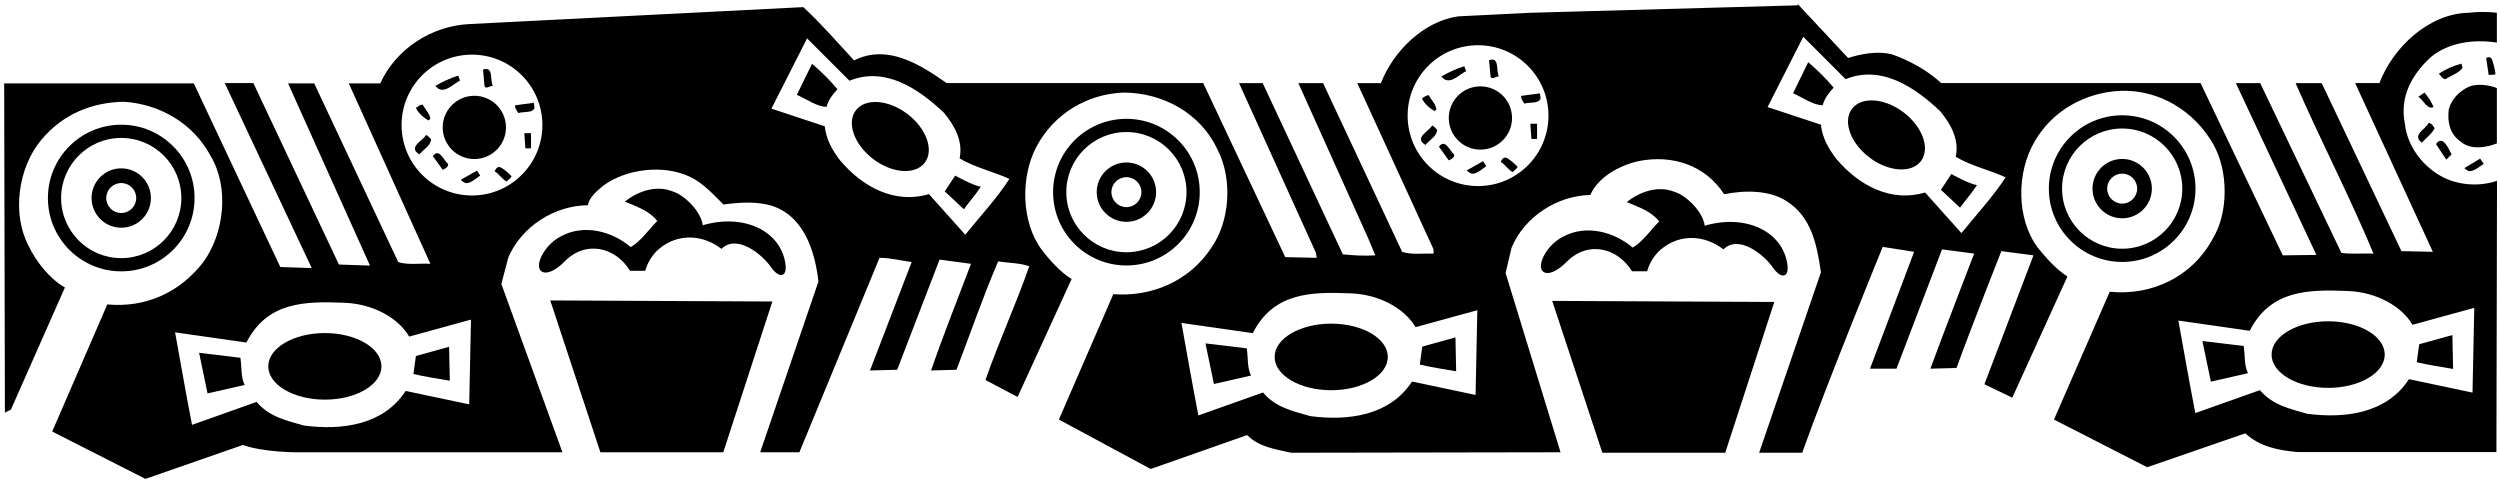 <?xml version="1.0" encoding="UTF-8"?>
<svg xmlns="http://www.w3.org/2000/svg" xmlns:xlink="http://www.w3.org/1999/xlink" width="531pt" height="102pt" viewBox="0 0 531 102" version="1.1">
<g id="surface1">
<path style=" stroke:none;fill-rule:nonzero;fill:rgb(0%,0%,0%);fill-opacity:1;" d="M 200.664 40.648 L 204.727 44.449 C 205.852 42.875 207.273 41.301 208.324 39.648 C 206.73 39.461 202.879 37.297 202.879 37.297 L 200.664 40.648 "/>
<path style=" stroke:none;fill-rule:nonzero;fill:rgb(0%,0%,0%);fill-opacity:1;" d="M 321.156 25.062 C 321.156 21.352 318.148 18.344 314.438 18.344 C 310.727 18.344 307.719 21.352 307.719 25.062 C 307.719 28.773 310.727 31.781 314.438 31.781 C 318.148 31.781 321.156 28.773 321.156 25.062 "/>
<path style=" stroke:none;fill-rule:nonzero;fill:rgb(0%,0%,0%);fill-opacity:1;" d="M 192.734 24.207 C 188.691 21.137 183.785 20.793 181.777 23.438 C 179.773 26.082 181.426 30.715 185.469 33.781 C 189.516 36.852 194.418 37.195 196.426 34.551 C 198.434 31.906 196.777 27.273 192.734 24.207 "/>
<path style=" stroke:none;fill-rule:nonzero;fill:rgb(0%,0%,0%);fill-opacity:1;" d="M 256.039 72.938 L 257.84 81.562 L 265.715 79.762 C 264.887 78.113 265.113 75.938 264.812 73.988 L 256.039 72.938 "/>
<path style=" stroke:none;fill-rule:nonzero;fill:rgb(0%,0%,0%);fill-opacity:1;" d="M 282.75 68.742 C 276.109 68.742 270.73 71.906 270.73 75.812 C 270.73 79.719 276.109 82.883 282.75 82.883 C 289.391 82.883 294.77 79.719 294.77 75.812 C 294.77 71.906 289.391 68.742 282.75 68.742 "/>
<path style=" stroke:none;fill-rule:nonzero;fill:rgb(0%,0%,0%);fill-opacity:1;" d="M 172.477 13.551 L 169.25 20.148 C 171.352 21.051 173.375 22.625 175.551 22.699 C 175.926 21.273 176.824 20.074 177.875 18.949 C 176.375 17.148 174.352 15.125 172.477 13.551 "/>
<path style=" stroke:none;fill-rule:nonzero;fill:rgb(0%,0%,0%);fill-opacity:1;" d="M 110.09 24.012 C 111.285 23.637 113.16 24.09 113.535 22.887 L 113.387 21.84 C 112.035 21.988 110.688 22.215 109.41 22.363 C 109.34 23.035 109.785 23.488 110.09 24.012 "/>
<path style=" stroke:none;fill-rule:nonzero;fill:rgb(0%,0%,0%);fill-opacity:1;" d="M 304.727 23.59 L 305.102 23.215 C 304.949 22.09 303.977 21.188 303.449 20.215 C 302.926 20.215 302.477 20.66 302.023 20.887 C 302.398 21.863 303.676 23.062 304.727 23.59 "/>
<path style=" stroke:none;fill-rule:nonzero;fill:rgb(0%,0%,0%);fill-opacity:1;" d="M 304.199 26.66 C 303.449 27.938 300.227 29.285 302.773 30.785 C 303.602 29.738 305.176 28.988 305.25 27.562 C 304.875 27.262 304.648 26.812 304.199 26.66 "/>
<path style=" stroke:none;fill-rule:nonzero;fill:rgb(0%,0%,0%);fill-opacity:1;" d="M 305.625 31.16 L 307.715 34.059 C 307.715 34.059 309.074 33.562 308.852 32.812 C 307.875 31.988 306.977 29.363 305.625 31.16 "/>
<path style=" stroke:none;fill-rule:nonzero;fill:rgb(0%,0%,0%);fill-opacity:1;" d="M 111.59 31.512 L 112.785 31.512 L 112.785 28.285 L 111.363 28.285 L 111.59 31.512 "/>
<path style=" stroke:none;fill-rule:nonzero;fill:rgb(0%,0%,0%);fill-opacity:1;" d="M 311.398 15.113 L 311.023 14.062 C 309.301 14.59 307.727 15.34 306.148 16.238 L 306.676 16.762 C 308.25 17.812 309.898 15.863 311.398 15.113 "/>
<path style=" stroke:none;fill-rule:nonzero;fill:rgb(0%,0%,0%);fill-opacity:1;" d="M 309.137 71.66 L 302.09 73.613 L 301.562 77.438 C 304.113 78.035 306.664 78.41 309.289 78.863 L 309.137 71.66 "/>
<path style=" stroke:none;fill-rule:nonzero;fill:rgb(0%,0%,0%);fill-opacity:1;" d="M 318.375 16.238 C 317.699 15.113 318.602 11.965 316.273 12.785 L 316.574 16.012 C 316.648 17.215 317.773 16.16 318.375 16.238 "/>
<path style=" stroke:none;fill-rule:nonzero;fill:rgb(0%,0%,0%);fill-opacity:1;" d="M 42.289 74.938 L 44.086 83.562 L 51.961 81.762 C 51.137 80.113 51.363 77.938 51.062 75.988 L 42.289 74.938 "/>
<path style=" stroke:none;fill-rule:nonzero;fill:rgb(0%,0%,0%);fill-opacity:1;" d="M 346.785 52.59 C 342.812 49.215 336.887 47.637 332.012 50.262 C 330.035 51.25 328.223 53.203 327.508 55.293 C 326.484 58.297 329.117 59.301 332.715 55.652 C 337.312 50.996 343.586 52.648 346.637 57.613 L 349.863 57.613 C 349.863 57.613 350.477 54.906 352.812 52.949 C 356.863 49.551 362.156 49.938 366.062 52.965 C 369.273 49.754 374.652 54.051 376.59 56.863 C 378.195 59.188 380.07 59.172 379.633 56.125 C 378.617 49.094 370.762 45.402 362.09 47.938 C 361.625 44.75 357.965 41.41 355.637 40.738 C 352.035 39.312 348.215 40.812 345.512 42.91 C 347.988 43.965 350.762 44.863 352.41 47.035 C 350.535 48.91 349.035 51.238 346.785 52.59 "/>
<path style=" stroke:none;fill-rule:nonzero;fill:rgb(0%,0%,0%);fill-opacity:1;" d="M 95.387 73.66 L 88.336 75.613 L 87.812 79.438 C 90.363 80.035 92.914 80.41 95.539 80.863 L 95.387 73.66 "/>
<path style=" stroke:none;fill-rule:nonzero;fill:rgb(0%,0%,0%);fill-opacity:1;" d="M 69 70.742 C 62.359 70.742 56.98 73.906 56.98 77.812 C 56.98 81.719 62.359 84.883 69 84.883 C 75.641 84.883 81.02 81.719 81.02 77.812 C 81.02 73.906 75.641 70.742 69 70.742 "/>
<path style=" stroke:none;fill-rule:nonzero;fill:rgb(0%,0%,0%);fill-opacity:1;" d="M 329.688 63.91 L 340.34 96.164 L 366.438 96.164 L 376.863 64.137 L 329.688 63.91 "/>
<path style=" stroke:none;fill-rule:nonzero;fill:rgb(0%,0%,0%);fill-opacity:1;" d="M 116.875 63.812 L 127.523 96.062 L 153.625 96.062 L 164.051 64.039 L 116.875 63.812 "/>
<path style=" stroke:none;fill-rule:nonzero;fill:rgb(0%,0%,0%);fill-opacity:1;" d="M 133.977 52.488 C 130 49.113 124.074 47.539 119.199 50.164 C 117.227 51.152 115.41 53.102 114.695 55.195 C 113.672 58.195 116.305 59.199 119.902 55.555 C 124.5 50.895 130.77 52.551 133.824 57.512 L 137.051 57.512 C 137.051 57.512 137.664 54.809 140 52.848 C 144.051 49.449 149.344 49.84 153.25 52.863 C 156.461 49.652 161.84 53.953 163.777 56.762 C 165.383 59.086 167.258 59.074 166.82 56.023 C 165.809 48.992 157.949 45.301 149.273 47.84 C 148.812 44.652 145.148 41.312 142.824 40.637 C 139.227 39.215 135.398 40.715 132.699 42.812 C 135.176 43.863 137.949 44.762 139.602 46.938 C 137.727 48.812 136.227 51.137 133.977 52.488 "/>
<path style=" stroke:none;fill-rule:nonzero;fill:rgb(0%,0%,0%);fill-opacity:1;" d="M 90.512 28.66 C 89.762 29.938 86.539 31.285 89.086 32.785 C 89.914 31.738 91.488 30.988 91.562 29.562 C 91.188 29.262 90.961 28.812 90.512 28.66 "/>
<path style=" stroke:none;fill-rule:nonzero;fill:rgb(0%,0%,0%);fill-opacity:1;" d="M 91.938 33.16 L 94.027 36.059 C 94.027 36.059 95.387 35.562 95.164 34.812 C 94.188 33.988 93.289 31.363 91.938 33.16 "/>
<path style=" stroke:none;fill-rule:nonzero;fill:rgb(0%,0%,0%);fill-opacity:1;" d="M 107.469 27.062 C 107.469 23.352 104.461 20.344 100.75 20.344 C 97.039 20.344 94.031 23.352 94.031 27.062 C 94.031 30.773 97.039 33.781 100.75 33.781 C 104.461 33.781 107.469 30.773 107.469 27.062 "/>
<path style=" stroke:none;fill-rule:nonzero;fill:rgb(0%,0%,0%);fill-opacity:1;" d="M 97.863 38.188 C 97.938 38.34 98.715 38.922 99.055 38.91 C 100.074 38.875 101.199 37.848 101.988 37.285 L 101.312 36.238 L 97.863 38.188 "/>
<path style=" stroke:none;fill-rule:nonzero;fill:rgb(0%,0%,0%);fill-opacity:1;" d="M 104.688 18.238 C 104.012 17.113 104.91 13.965 102.59 14.785 L 102.887 18.012 C 102.965 19.215 104.09 18.16 104.688 18.238 "/>
<path style=" stroke:none;fill-rule:nonzero;fill:rgb(0%,0%,0%);fill-opacity:1;" d="M 106.328 35.551 C 105.883 35.355 105.457 35.488 105.062 36.387 C 105.965 36.91 106.637 38.035 107.613 38.562 C 107.895 38.227 108.469 37.844 108.645 37.488 C 108.703 37.367 107.07 35.871 106.328 35.551 "/>
<path style=" stroke:none;fill-rule:nonzero;fill:rgb(0%,0%,0%);fill-opacity:1;" d="M 97.711 17.113 L 97.336 16.062 C 95.613 16.59 94.039 17.34 92.461 18.238 L 92.988 18.762 C 94.562 19.812 96.211 17.863 97.711 17.113 "/>
<path style=" stroke:none;fill-rule:nonzero;fill:rgb(0%,0%,0%);fill-opacity:1;" d="M 91.039 25.59 L 91.414 25.215 C 91.262 24.09 90.289 23.188 89.762 22.215 C 89.238 22.215 88.789 22.66 88.336 22.887 C 88.711 23.863 89.988 25.062 91.039 25.59 "/>
<path style=" stroke:none;fill-rule:nonzero;fill:rgb(0%,0%,0%);fill-opacity:1;" d="M 516.887 22.738 C 516.438 21.613 515.688 20.488 514.938 19.66 L 513.66 20.562 C 514.863 21.387 515.535 23.34 516.887 22.738 "/>
<path style=" stroke:none;fill-rule:nonzero;fill:rgb(0%,0%,0%);fill-opacity:1;" d="M 32.055 42.062 C 32.055 38.582 29.23 35.758 25.75 35.758 C 22.27 35.758 19.445 38.582 19.445 42.062 C 19.445 45.543 22.27 48.367 25.75 48.367 C 29.23 48.367 32.055 45.543 32.055 42.062 Z M 22.566 42.062 C 22.566 40.305 23.992 38.879 25.75 38.879 C 27.508 38.879 28.934 40.305 28.934 42.062 C 28.934 43.82 27.508 45.246 25.75 45.246 C 23.992 45.246 22.566 43.82 22.566 42.062 "/>
<path style=" stroke:none;fill-rule:nonzero;fill:rgb(0%,0%,0%);fill-opacity:1;" d="M 254.824 40.812 C 254.824 32.211 247.852 25.238 239.25 25.238 C 230.648 25.238 223.676 32.211 223.676 40.812 C 223.676 49.414 230.648 56.387 239.25 56.387 C 247.852 56.387 254.824 49.414 254.824 40.812 Z M 226.484 40.812 C 226.484 33.762 232.199 28.047 239.25 28.047 C 246.301 28.047 252.016 33.762 252.016 40.812 C 252.016 47.863 246.301 53.578 239.25 53.578 C 232.199 53.578 226.484 47.863 226.484 40.812 "/>
<path style=" stroke:none;fill-rule:nonzero;fill:rgb(0%,0%,0%);fill-opacity:1;" d="M 466.324 40.062 C 466.324 31.461 459.352 24.488 450.75 24.488 C 442.148 24.488 435.176 31.461 435.176 40.062 C 435.176 48.664 442.148 55.637 450.75 55.637 C 459.352 55.637 466.324 48.664 466.324 40.062 Z M 437.984 40.062 C 437.984 33.012 443.699 27.297 450.75 27.297 C 457.801 27.297 463.516 33.012 463.516 40.062 C 463.516 47.113 457.801 52.828 450.75 52.828 C 443.699 52.828 437.984 47.113 437.984 40.062 "/>
<path style=" stroke:none;fill-rule:nonzero;fill:rgb(0%,0%,0%);fill-opacity:1;" d="M 245.555 40.812 C 245.555 37.332 242.73 34.508 239.25 34.508 C 235.77 34.508 232.945 37.332 232.945 40.812 C 232.945 44.293 235.77 47.117 239.25 47.117 C 242.73 47.117 245.555 44.293 245.555 40.812 Z M 236.066 40.812 C 236.066 39.055 237.492 37.629 239.25 37.629 C 241.008 37.629 242.434 39.055 242.434 40.812 C 242.434 42.57 241.008 43.996 239.25 43.996 C 237.492 43.996 236.066 42.57 236.066 40.812 "/>
<path style=" stroke:none;fill-rule:nonzero;fill:rgb(0%,0%,0%);fill-opacity:1;" d="M 519.438 16.812 C 520.637 15.988 522.285 15.535 523.035 14.41 L 522.812 13.512 C 521.09 13.965 519.363 14.715 518.012 15.688 C 518.465 16.062 518.762 16.812 519.438 16.812 "/>
<path style=" stroke:none;fill-rule:nonzero;fill:rgb(0%,0%,0%);fill-opacity:1;" d="M 529.5 13.23 C 529.234 12.391 529.094 11.879 528.062 12.312 L 528.59 15.91 C 528.59 15.91 529.715 15.895 529.984 15.82 C 530.137 15.777 529.836 14.281 529.5 13.23 "/>
<path style=" stroke:none;fill-rule:nonzero;fill:rgb(0%,0%,0%);fill-opacity:1;" d="M 514.41 30.312 C 515.312 29.262 516.59 28.363 517.113 27.238 C 516.887 26.785 516.363 26.113 515.84 26.113 C 515.312 27.387 512.16 28.66 514.41 30.312 "/>
<path style=" stroke:none;fill-rule:nonzero;fill:rgb(0%,0%,0%);fill-opacity:1;" d="M 41.324 42.062 C 41.324 33.461 34.352 26.488 25.75 26.488 C 17.148 26.488 10.176 33.461 10.176 42.062 C 10.176 50.664 17.148 57.637 25.75 57.637 C 34.352 57.637 41.324 50.664 41.324 42.062 Z M 12.984 42.062 C 12.984 35.012 18.699 29.297 25.75 29.297 C 32.801 29.297 38.516 35.012 38.516 42.062 C 38.516 49.113 32.801 54.828 25.75 54.828 C 18.699 54.828 12.984 49.113 12.984 42.062 "/>
<path style=" stroke:none;fill-rule:nonzero;fill:rgb(0%,0%,0%);fill-opacity:1;" d="M 517.41 30.613 L 519.59 33.91 L 520.715 32.785 C 520.188 31.812 518.84 28.438 517.41 30.613 "/>
<path style=" stroke:none;fill-rule:nonzero;fill:rgb(0%,0%,0%);fill-opacity:1;" d="M 530.336 18.707 C 528.684 18.035 526.188 17.715 524.465 18.387 C 522.438 19.285 520.637 21.09 520.113 23.262 C 519.812 25.812 520.262 28.438 522.66 30.09 C 525.477 32.562 530.336 30.457 530.336 30.457 L 530.336 18.707 "/>
<path style=" stroke:none;fill-rule:nonzero;fill:rgb(0%,0%,0%);fill-opacity:1;" d="M 524.543 36.363 C 525.582 36.332 526.75 35.32 527.535 34.812 L 526.785 33.688 L 523.41 35.715 C 523.488 35.785 524.195 36.375 524.543 36.363 "/>
<path style=" stroke:none;fill-rule:nonzero;fill:rgb(0%,0%,0%);fill-opacity:1;" d="M 323.773 22.012 C 324.977 21.637 326.852 22.09 327.227 20.887 L 327.074 19.84 C 325.727 19.988 324.375 20.215 323.102 20.363 C 323.023 21.035 323.477 21.488 323.773 22.012 "/>
<path style=" stroke:none;fill-rule:nonzero;fill:rgb(0%,0%,0%);fill-opacity:1;" d="M 384.062 13.215 L 380.84 19.812 C 382.938 20.715 384.965 22.285 387.137 22.363 C 387.512 20.938 388.41 19.738 389.465 18.613 C 387.965 16.812 385.938 14.785 384.062 13.215 "/>
<path style=" stroke:none;fill-rule:nonzero;fill:rgb(0%,0%,0%);fill-opacity:1;" d="M 404.32 23.867 C 400.277 20.801 395.371 20.457 393.367 23.102 C 391.359 25.746 393.012 30.379 397.059 33.445 C 401.102 36.516 406.008 36.855 408.012 34.215 C 410.02 31.57 408.367 26.938 404.32 23.867 "/>
<path style=" stroke:none;fill-rule:nonzero;fill:rgb(0%,0%,0%);fill-opacity:1;" d="M 325.273 29.512 L 326.477 29.512 L 326.477 26.285 L 325.051 26.285 L 325.273 29.512 "/>
<path style=" stroke:none;fill-rule:nonzero;fill:rgb(0%,0%,0%);fill-opacity:1;" d="M 311.551 36.188 C 311.625 36.34 312.402 36.922 312.742 36.91 C 313.762 36.875 314.887 35.848 315.676 35.285 L 315 34.238 L 311.551 36.188 "/>
<path style=" stroke:none;fill-rule:nonzero;fill:rgb(0%,0%,0%);fill-opacity:1;" d="M 320.016 33.551 C 319.57 33.355 319.145 33.488 318.75 34.387 C 319.648 34.91 320.324 36.035 321.301 36.562 C 321.582 36.227 322.156 35.844 322.336 35.488 C 322.391 35.367 320.758 33.871 320.016 33.551 "/>
<path style=" stroke:none;fill-rule:nonzero;fill:rgb(0%,0%,0%);fill-opacity:1;" d="M 412.25 40.312 L 416.312 44.113 C 417.438 42.535 418.863 40.965 419.91 39.312 C 418.316 39.125 414.465 36.961 414.465 36.961 L 412.25 40.312 "/>
<path style=" stroke:none;fill-rule:nonzero;fill:rgb(0%,0%,0%);fill-opacity:1;" d="M 467.789 72.438 L 469.59 81.062 L 477.465 79.262 C 476.637 77.613 476.863 75.438 476.562 73.488 L 467.789 72.438 "/>
<path style=" stroke:none;fill-rule:nonzero;fill:rgb(0%,0%,0%);fill-opacity:1;" d="M 520.715 38.41 C 515.613 36.688 511.34 31.66 510.812 26.34 C 509.613 20.562 512.312 15.762 516.363 12.09 C 520.113 9.012 525.383 8.293 530.336 9.043 L 530.336 2.707 C 528.535 2.484 526.113 2.488 524.312 2.715 C 515.91 2.863 508.246 10.07 505.395 17.645 L 500.23 17.645 L 516.738 53.488 L 510.062 53.34 L 493.129 17.652 L 487.578 17.652 C 492.98 30.027 499.035 41.637 504.137 53.863 C 501.812 53.785 499.188 54.012 497.312 53.715 L 480.07 17.652 L 474.895 17.652 L 492 54.145 L 484.863 54.238 L 467.395 17.645 L 412.312 17.645 C 409.336 14.895 405.66 12.91 401.91 11.562 C 398.762 10.738 395.16 11.488 392.535 12.312 L 381.887 0.91 L 381.738 1.137 L 325.035 2.715 L 309.887 3.465 C 302.535 4.363 295.938 10.828 293.312 17.652 L 288.285 17.652 L 304.488 52.965 L 304.488 53.863 C 302.312 53.785 299.84 54.16 297.812 53.488 L 281.02 17.652 L 275.77 17.652 L 290.613 50.637 L 292.113 54.238 C 289.715 54.387 287.16 54.238 285.215 54.012 L 268.195 17.652 L 263.172 17.652 L 279.512 53.715 L 279.66 54.762 L 272.988 54.613 L 255.562 17.645 L 201.062 17.645 C 195.512 13.746 188.465 9.238 181.41 12.84 C 177.887 9.012 174.137 4.738 170.613 1.512 L 99.66 5.113 C 91.789 5.488 84.137 10.285 80.762 17.715 L 74.086 17.715 L 91.414 56.035 C 89.086 55.887 86.613 56.34 84.586 55.66 L 66.738 17.715 L 61.188 17.715 L 78.586 56.41 L 71.988 56.188 L 53.812 17.645 L 47.73 17.645 L 66.211 56.938 L 59.539 56.715 L 41.164 17.715 L 0.887 17.715 L 1.039 87.637 L 2.312 87.012 L 13.789 61.062 C 10.414 59.113 7.711 55.59 6.062 52.215 C 2.461 45.312 3.887 35.562 8.762 29.715 C 13.414 24.16 19.562 21.762 26.238 21.613 C 33.812 22.062 41.012 26.113 44.762 33.16 C 48.738 39.84 47.613 49.59 43.188 55.66 C 38.164 62.188 30.887 65.41 22.789 64.66 L 11.086 91.66 L 30.887 101.715 L 51.586 94.512 C 55.957 96.062 62.793 96.062 62.793 96.062 L 119.461 96.062 L 106.488 60.312 L 107.988 54.613 C 110.84 48.09 117.738 43.66 124.863 43.59 C 125.16 41.938 126.738 40.59 128.09 39.465 C 132.965 35.863 140.84 34.887 146.465 37.512 C 149.16 38.715 151.637 41.41 153.66 43.438 C 156.965 42.988 160.41 42.762 163.562 43.59 C 170.762 45.688 173.09 53.34 173.84 59.785 L 161.461 96.062 L 169.789 96.062 L 186.812 54.762 C 189.137 54.762 191.387 55.363 193.637 55.66 L 184.785 78.688 L 190.562 78.535 L 199.562 55.137 L 206.238 56.035 C 203.387 63.613 200.387 71.035 197.762 78.688 L 203.16 78.535 C 206.09 70.887 208.785 63.012 212.012 55.512 C 214.188 55.887 216.59 55.812 218.613 56.562 C 215.762 64.738 212.16 72.535 209.312 80.715 L 216.137 84.312 L 227.613 59.262 C 225.285 57.84 223.035 55.363 221.312 53.113 C 216.887 47.262 216.738 37.59 220.113 31.215 C 223.863 24.09 231.062 19.887 238.785 19.66 C 247.035 19.738 254.988 24.012 258.59 31.738 C 261.812 37.965 261.285 46.887 257.312 52.59 C 252.59 59.785 244.562 63.09 236.465 62.488 L 224.91 89.113 L 244.41 99.613 L 264.887 92.414 C 267.438 94.961 270.887 95.414 274.262 96.164 L 331.461 96.062 L 319.785 57.988 L 321.062 52.59 C 323.84 45.988 330.738 41.562 337.785 41.41 C 339.438 37.59 344.012 35.113 348.062 34.215 C 355.262 32.785 362.238 35.113 366.215 41.262 C 370.488 40.363 375.812 40.363 379.41 42.688 C 384.812 46.062 385.938 52.137 386.762 57.84 L 373.637 96.164 L 382.785 96.164 C 388.035 81.387 399.887 52.438 399.887 52.438 L 406.562 53.488 L 397.188 78.312 L 402.812 78.312 L 412.488 52.965 L 419.312 53.863 C 419.312 53.863 413.012 70.137 410.012 78.312 L 415.562 78.16 C 418.562 69.84 425.09 53.34 425.09 53.34 L 431.91 54.238 L 421.488 81.613 L 427.41 84.465 L 439.113 58.738 C 436.715 57.16 434.688 54.91 432.812 52.59 C 428.238 46.438 428.312 36.613 432.137 30.09 C 435.965 23.41 443.012 19.59 450.512 19.285 C 458.688 19.062 466.035 23.562 470.09 30.613 C 473.312 36.238 473.387 45.238 469.938 50.785 C 465.59 58.812 457.035 62.863 448.113 61.965 L 436.262 89.113 L 456.062 99.238 L 476.91 92.039 C 479.988 94.887 483.887 95.637 487.938 96.012 L 530.238 96.012 L 530.367 38.395 C 530.367 38.395 526.062 40.152 520.715 38.41 Z M 99.66 85.887 L 86.164 83.035 C 81.438 90.312 72.586 91.438 64.562 90.387 C 60.961 89.34 57.211 88.59 54.512 85.363 L 40.789 90.238 C 39.512 83.715 38.387 77.188 37.188 70.59 C 42.289 71.34 47.312 72.012 52.336 72.762 C 56.762 64.062 64.766 63.961 73.25 64.312 C 79.25 64.562 84.586 67.512 86.914 71.488 L 100.035 67.887 Z M 100.25 41.52 C 91.988 41.52 85.293 34.824 85.293 26.562 C 85.293 18.301 91.988 11.605 100.25 11.605 C 108.512 11.605 115.203 18.301 115.203 26.562 C 115.203 34.824 108.512 41.52 100.25 41.52 Z M 205.023 49.852 L 197.301 41.227 C 190.023 43.398 183.199 39.727 178.398 34.023 C 176.75 31.852 175.477 29.602 175.176 26.824 L 163.852 23.074 L 171.426 8.148 L 180.426 17.148 C 188 14.074 195.051 18.801 200.523 23.977 C 202.773 26.75 204.574 29.898 203.824 33.648 C 207.125 35.602 210.949 36.426 214.398 38 C 211.852 41.977 208.176 45.949 205.023 49.852 Z M 313.41 83.887 L 299.914 81.035 C 295.188 88.312 286.34 89.438 278.312 88.387 C 274.715 87.34 270.965 86.59 268.262 83.363 L 254.539 88.238 C 253.262 81.715 252.137 75.188 250.938 68.59 C 256.039 69.34 261.062 70.012 266.09 70.762 C 270.512 62.062 278.516 61.961 287 62.312 C 293 62.562 298.34 65.512 300.664 69.488 L 313.785 65.887 Z M 313.938 39.52 C 305.68 39.52 298.98 32.824 298.98 24.562 C 298.98 16.301 305.68 9.605 313.938 9.605 C 322.195 9.605 328.895 16.301 328.895 24.562 C 328.895 32.824 322.195 39.52 313.938 39.52 Z M 416.613 49.512 L 408.887 40.887 C 401.613 43.062 394.785 39.387 389.988 33.688 C 388.34 31.512 387.062 29.262 386.762 26.488 L 375.438 22.738 L 383.012 7.812 L 392.012 16.812 C 399.59 13.738 406.637 18.465 412.113 23.637 C 414.363 26.41 416.16 29.562 415.41 33.312 C 418.715 35.262 422.535 36.09 425.988 37.66 C 423.438 41.637 419.762 45.613 416.613 49.512 Z M 525.16 83.387 L 511.664 80.535 C 506.938 87.812 498.09 88.938 490.062 87.887 C 486.465 86.84 482.715 86.09 480.012 82.863 L 466.289 87.738 C 465.012 81.215 463.887 74.688 462.688 68.09 C 467.789 68.84 472.812 69.512 477.84 70.262 C 482.262 61.562 490.266 61.461 498.75 61.812 C 504.75 62.062 510.09 65.012 512.414 68.988 L 525.535 65.387 L 525.16 83.387 "/>
<path style=" stroke:none;fill-rule:nonzero;fill:rgb(0%,0%,0%);fill-opacity:1;" d="M 520.887 71.16 L 513.84 73.113 L 513.312 76.938 C 515.863 77.535 518.414 77.91 521.039 78.363 L 520.887 71.16 "/>
<path style=" stroke:none;fill-rule:nonzero;fill:rgb(0%,0%,0%);fill-opacity:1;" d="M 457.055 40.062 C 457.055 36.582 454.23 33.758 450.75 33.758 C 447.27 33.758 444.445 36.582 444.445 40.062 C 444.445 43.543 447.27 46.367 450.75 46.367 C 454.23 46.367 457.055 43.543 457.055 40.062 Z M 447.566 40.062 C 447.566 38.305 448.992 36.879 450.75 36.879 C 452.508 36.879 453.934 38.305 453.934 40.062 C 453.934 41.82 452.508 43.246 450.75 43.246 C 448.992 43.246 447.566 41.82 447.566 40.062 "/>
<path style=" stroke:none;fill-rule:nonzero;fill:rgb(0%,0%,0%);fill-opacity:1;" d="M 494.5 68.242 C 487.859 68.242 482.48 71.406 482.48 75.312 C 482.48 79.219 487.859 82.383 494.5 82.383 C 501.141 82.383 506.52 79.219 506.52 75.312 C 506.52 71.406 501.141 68.242 494.5 68.242 "/>
</g>
</svg>
